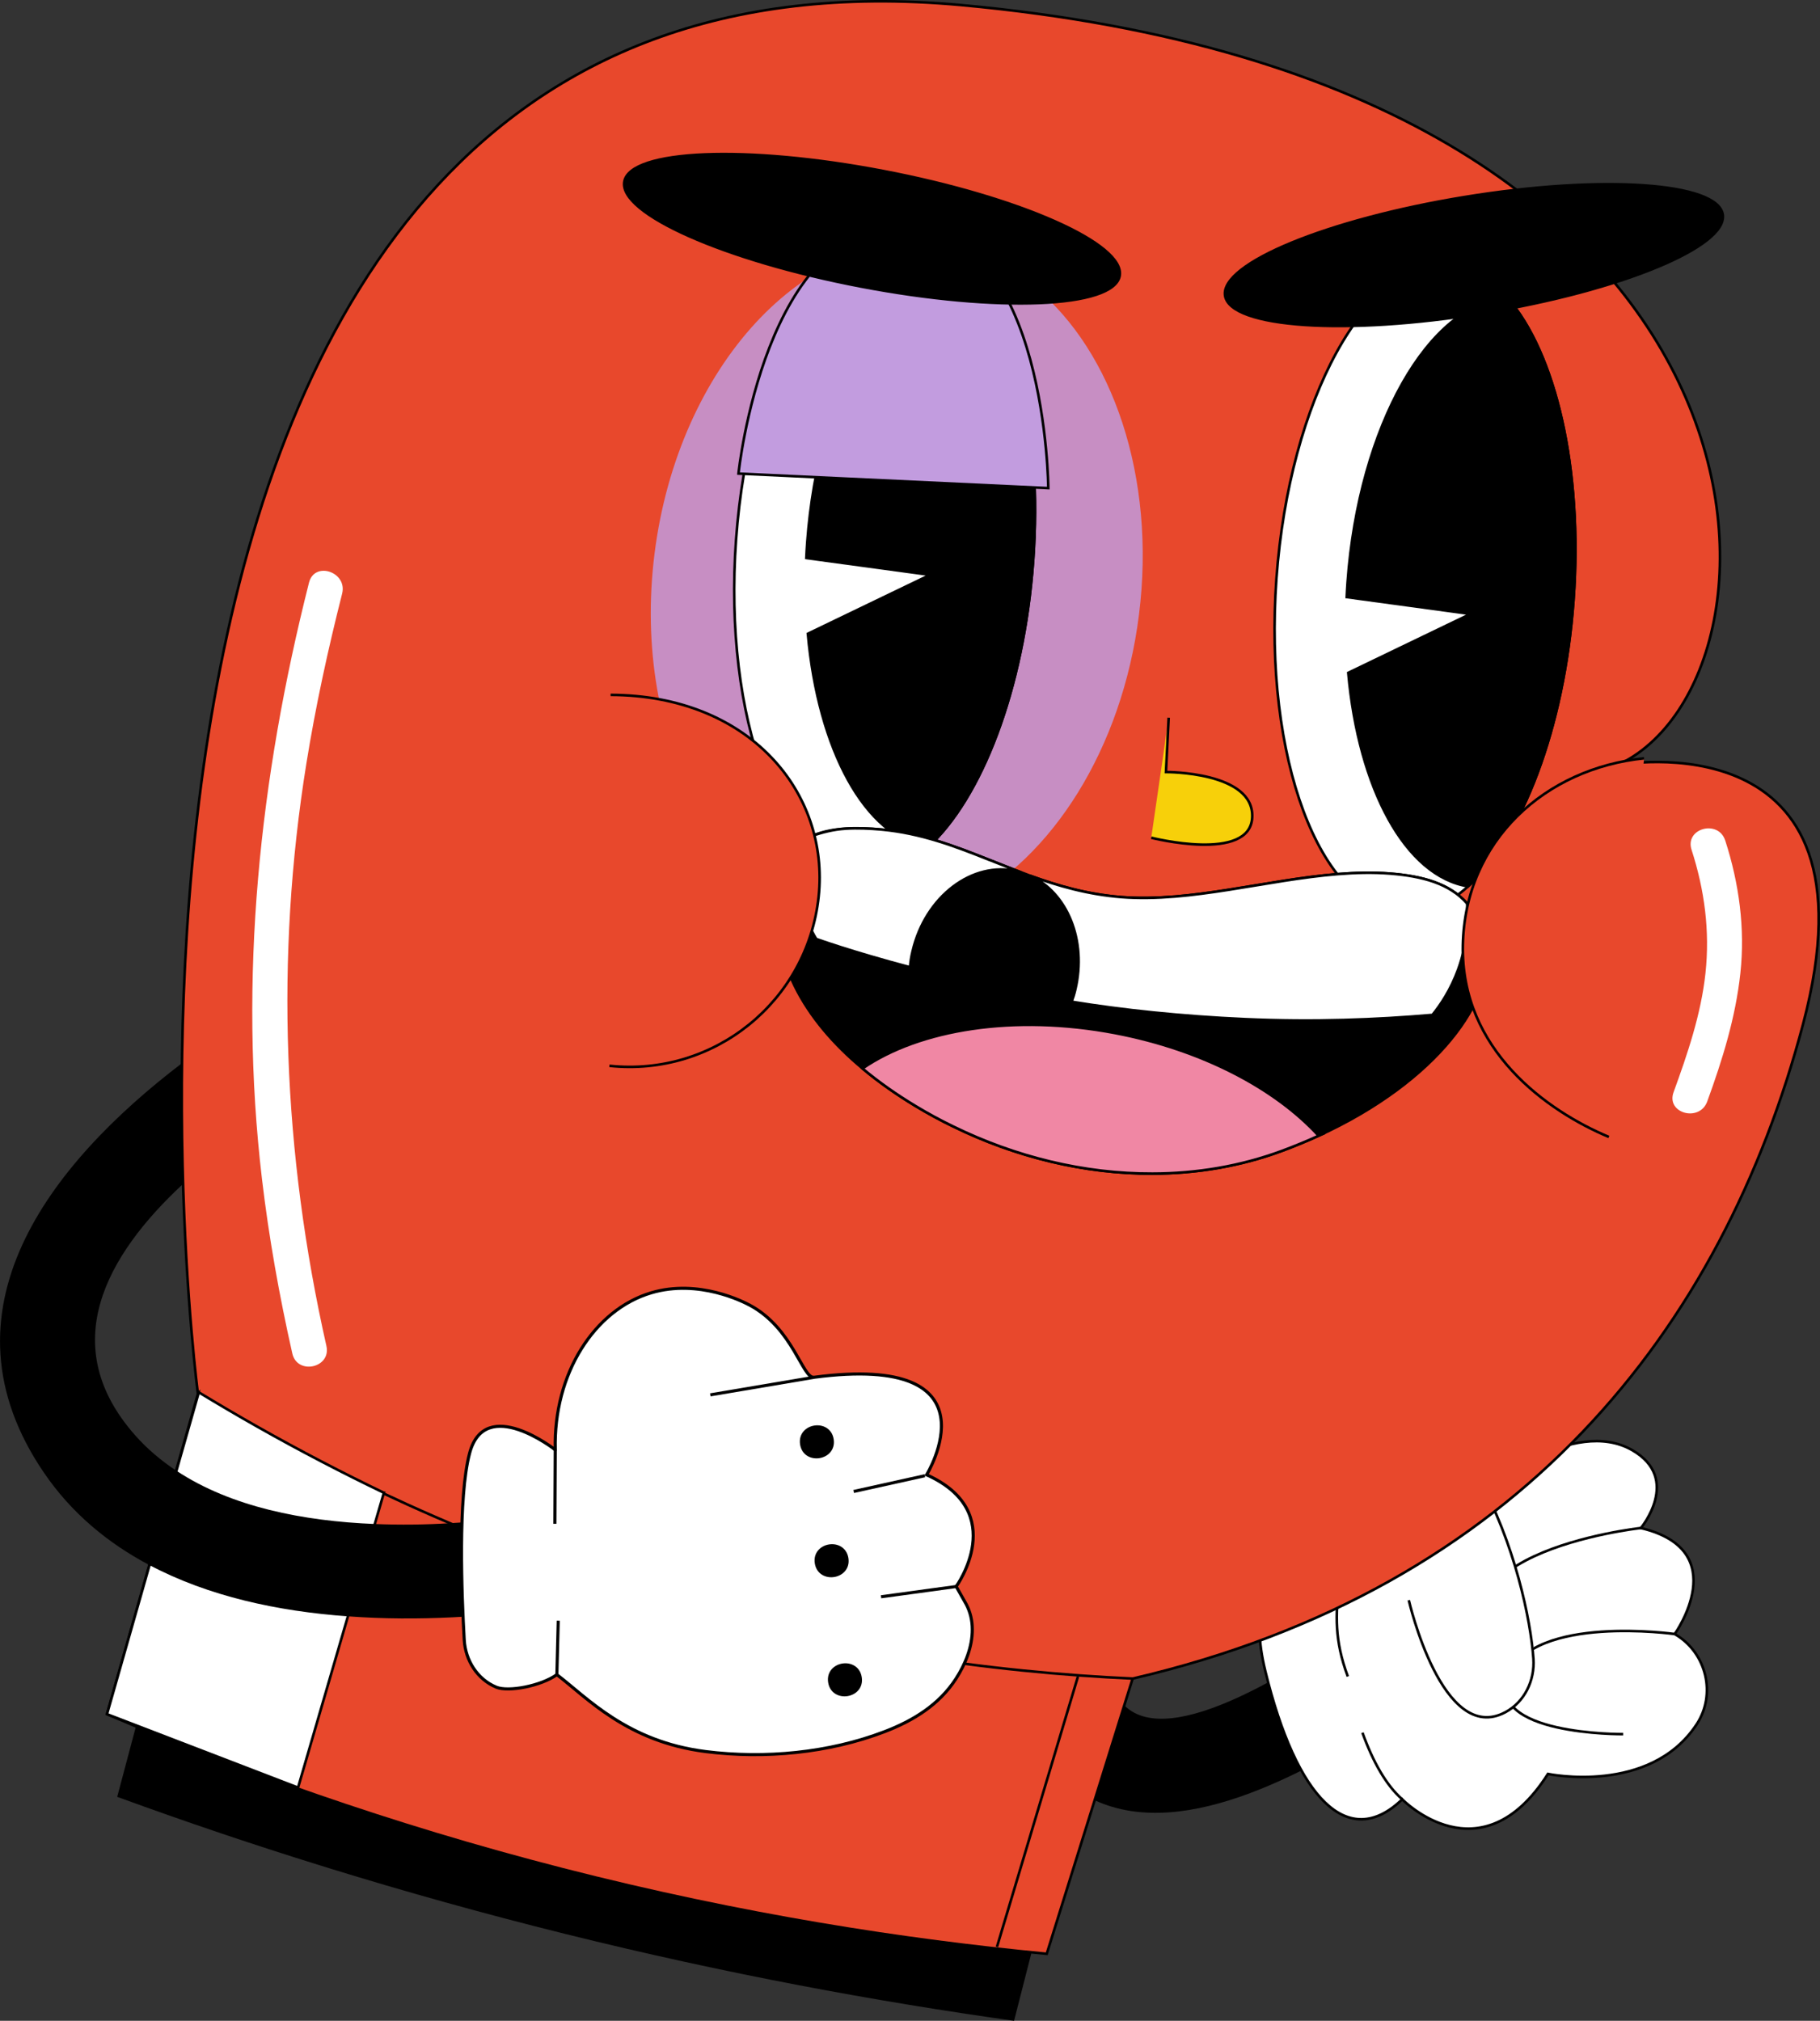<?xml version="1.0" encoding="UTF-8"?><svg id="Ebene_1" xmlns="http://www.w3.org/2000/svg" width="530.47" height="588.98" viewBox="0 0 530.47 588.98"><rect x="0" y="0" width="530.47" height="588.98" fill="#333333" stroke="none"/><path d="M405.26,501.38c-22.15,13.4-59.17,35.84-86.22,23.3l8.65-27.64c13.72,13.68,51.7-12.47,63.55-19.65,15.35-9.31,29.31,14.72,14.03,23.99Z"/><path d="M432.94,433.93s25.66-21.21,42.85-11.24c14.41,8.36,2.47,22.67,2.47,22.67,27.3,6.49,9.86,30.9,9.86,30.9.13.08.26.16.39.23,8.89,5.39,11.74,17.32,6.04,26.02-13.61,20.78-43.38,14.51-43.38,14.51-19.64,30.88-42.47,7.4-42.47,7.4-15.8,15.29-30.87-.39-39.89-37.32-9.02-36.92,21.38-25.12,21.38-25.12-.11-44.71,41.83-38.55,42.75-28.06Z" fill="#fff" stroke="#000" stroke-miterlimit="10" stroke-width=".75"/><path d="M473.1,505.43s-40.77.37-33.33-17.28c7.44-17.64,48.34-11.9,48.34-11.9" fill="#fff" stroke="#000" stroke-miterlimit="10" stroke-width=".75"/><path d="M478.25,445.35s-70.07,7.7-38.48,42.81" fill="#fff" stroke="#000" stroke-miterlimit="10" stroke-width=".75"/><path d="M432.94,433.93c-19.94,18.56,2.95,27.36,2.95,27.36" fill="#fff" stroke="#000" stroke-miterlimit="10" stroke-width=".75"/><path d="M410.62,466.39s9.72,42.47,28.14,32.65c5.6-2.99,8.62-9.26,8.18-15.6-.76-11.06-5.36-33.75-16.34-53.33" fill="#fff" stroke="#000" stroke-miterlimit="10" stroke-width=".75"/><path d="M408.69,524.41c-4.69-4.11-8.53-10.95-11.58-19.4" fill="#fff" stroke="#000" stroke-miterlimit="10" stroke-width=".75"/><path d="M392.84,488.62c-4.02-10.78-3.42-18.01-2.66-26.64" fill="#fff" stroke="#000" stroke-miterlimit="10" stroke-width=".75"/><path d="M40.33,501.96l-5.72,21.51c38.67,14.12,82.19,27.89,130.22,39.82,46.78,11.62,90.58,19.68,130.46,25.27,1.68-6.58,3.36-13.15,5.04-19.73L40.33,501.96Z" stroke="#000" stroke-miterlimit="10" stroke-width=".75"/><path d="M57.69,406.23S1.11-23.99,279.93,1.46c247.88,22.63,246.4,196.39,191.52,221.52,0,0,77.98-14.69,54.1,75.45-23.57,88.97-82.7,164.55-195.43,190.81l-25.03,80.21c-40.97-3.89-88.74-11.21-141.07-24.64-51.16-13.13-95.65-29.27-132.84-45.21,8.84-31.13,17.68-62.25,26.52-93.38Z" fill="#e8482c" stroke="#000" stroke-miterlimit="10" stroke-width=".75"/><path d="M57.69,406.23c30.49,18.54,71.22,39.42,121.59,55.71,59.01,19.09,111.53,25.51,150.84,27.29" fill="none" stroke="#000" stroke-miterlimit="10" stroke-width=".75"/><path d="M111.89,435.08l-25.02,85.93-55.69-21.4,26.76-93.81c5.5,3.34,11.17,6.68,17.02,9.99,12.64,7.15,24.99,13.55,36.93,19.29Z" fill="#fff" stroke="#000" stroke-miterlimit="10" stroke-width=".75"/><line x1="314.18" y1="488.66" x2="290.58" y2="567.44" fill="none" stroke="#000" stroke-miterlimit="10" stroke-width=".75"/><path d="M331.98,179.12c-4.92,39.28-25.54,71.15-51.24,84.13-10.03,5.05-20.79,7.22-31.75,5.84-38.99-4.89-65.06-53.1-58.22-107.67,6.84-54.57,44-94.86,82.99-89.97,10.38,1.3,19.83,5.66,27.95,12.35,22.55,18.58,35.29,55.22,30.27,95.32Z" fill="#c29cdf" opacity=".84"/><path d="M301.13,163.48c-2.72,37.55-15.1,69.26-30.73,83.47-6.1,5.53-12.67,8.38-19.4,7.89-23.91-1.73-40.23-45.44-36.46-97.62,3.77-52.18,26.22-93.09,50.13-91.36,6.36.46,12.18,3.88,17.21,9.62,13.95,15.91,22.02,49.66,19.25,88Z" fill="#fff" stroke="#000" stroke-miterlimit="10" stroke-width=".75"/><path d="M281.87,75.48c-22.78,1.32-43.31,37.25-46.6,82.71-.11,1.49-.19,2.98-.26,4.45l36.07,4.91-35.62,17.16c3.01,33.73,16.65,59.28,34.94,62.24,15.63-14.2,28.01-45.91,30.73-83.47,2.77-38.34-5.3-72.09-19.25-88Z" stroke="#000" stroke-miterlimit="10" stroke-width=".75"/><path d="M458.63,174.88c-2.72,37.55-15.1,69.26-30.73,83.46-6.1,5.53-12.67,8.38-19.4,7.89-23.91-1.73-40.23-45.44-36.46-97.62,3.77-52.18,26.22-93.09,50.13-91.36,6.36.46,12.18,3.88,17.21,9.62,13.95,15.91,22.03,49.66,19.25,88Z" fill="#fff" stroke="#000" stroke-miterlimit="10" stroke-width=".75"/><path d="M439.38,86.87c-22.78,1.32-43.31,37.25-46.6,82.71-.11,1.49-.19,2.98-.26,4.45l36.07,4.91-35.62,17.16c3.01,33.73,16.65,59.28,34.94,62.24,15.63-14.2,28.01-45.91,30.73-83.46,2.77-38.34-5.3-72.09-19.25-88Z" stroke="#000" stroke-miterlimit="10" stroke-width=".75"/><path d="M215.24,138.03l90.3,4.24s-.44-74.57-40.87-76.41c-41.77-1.9-49.43,72.17-49.43,72.17Z" fill="#c29cdf" stroke="#000" stroke-miterlimit="10" stroke-width=".75"/><path d="M340.63,209.18l-.79,15.84s25.7-.16,25.14,13.16c-.56,13.32-29.43,5.98-29.43,5.98" fill="#f7d00a" stroke="#000" stroke-miterlimit="10" stroke-width=".75"/><path d="M384.35,331.02c-3.42,1.55-7.01,3.04-10.78,4.44-12.11,4.47-24.84,6.58-37.67,6.59-19.88.08-39.96-4.85-58.15-13.78-3.7-1.78-7.32-3.76-10.86-5.89-5.51-3.32-10.74-6.97-15.5-10.97-16.75-13.98-27.76-32.09-24.52-54.05,1.11-7.61,5.06-11.83,10.46-13.99,5.53-2.22,12.6-2.26,19.69-1.6,11.4,1.07,21.27,4.82,31.2,8.79,3.11,1.22,6.24,2.48,9.41,3.69h.03c.82.32,1.68.64,2.53.96,8.13,2.97,16.74,5.46,26.61,6.25,5.09.4,10.35.27,15.67-.16,20.72-1.72,42.77-8.23,62.66-6.7,9.41.76,17.33,2.84,22.48,8.74,2.54,2.88,4.42,6.74,5.4,11.84,3.14,15.76-13.96,39.92-48.68,55.84Z" stroke="#000" stroke-miterlimit="10" stroke-width=".75"/><path d="M288.24,250.57c3.11,1.22,6.24,2.48,9.41,3.69-.35-.13-.75-.21-1.14-.31-13.09-3.1-26.77,7.31-30.51,23.24-.4,1.59-.63,3.16-.77,4.71-17.04-4.51-27.33-8.24-27.33-8.24-1.43-2.34-4.02-7.28-4.37-14.04-.42-7.93,2.47-13.83,3.81-16.23,2.19-.7,5.36-1.64,9.26-1.88,3.35-.2,6.89-.05,10.43.28,11.4,1.07,21.27,4.82,31.2,8.79Z" fill="#fff" stroke="#000" stroke-miterlimit="10" stroke-width=".75"/><path d="M427.62,263.34c.31,4.13.29,11.18-2.61,19.19-2.17,5.99-5.19,10.42-7.5,13.27-16.17,1.4-34.54,2.13-54.69,1.23-18.24-.81-35.78-2.66-50.46-5.07.41-1.15.79-2.34,1.06-3.55,3.41-14.39-2.41-28.33-13.21-33.19,8.13,2.97,16.74,5.46,26.61,6.25,5.09.4,10.35.27,15.67-.16,20.72-1.72,42.77-8.23,62.66-6.7,9.41.76,17.33,2.84,22.48,8.74Z" fill="#fff" stroke="#000" stroke-miterlimit="10" stroke-width=".75"/><path d="M384.35,331.02c-3.42,1.55-7.01,3.04-10.78,4.44-12.11,4.47-24.84,6.58-37.67,6.59-19.88.08-39.96-4.85-58.15-13.78-3.7-1.78-7.32-3.76-10.86-5.89-5.51-3.32-10.74-6.97-15.5-10.97,16.62-11.42,44.18-15.93,73.65-10.31,25.4,4.85,46.69,16.16,59.29,29.92Z" fill="#f087a4" stroke="#000" stroke-miterlimit="10" stroke-width=".75"/><path d="M326.34,80.45c-1.78,9.3-35.53,10.68-75.4,3.07-39.87-7.61-70.74-21.32-68.97-30.63,1.78-9.3,35.53-10.68,75.4-3.07,39.87,7.61,70.74,21.32,68.97,30.63Z" stroke="#000" stroke-miterlimit="10" stroke-width=".75"/><path d="M502.12,62.5c1.53,9.35-29.7,22.23-69.76,28.78-40.05,6.55-73.76,4.28-75.29-5.07-1.53-9.35,29.7-22.23,69.76-28.78,40.05-6.55,73.76-4.27,75.29,5.07Z" stroke="#000" stroke-miterlimit="10" stroke-width=".75"/><path d="M177.97,202.53c40.44.11,63.87,28.42,60.63,58.86-3.24,30.44-30.54,52.48-60.98,49.25" fill="#e8482c" stroke="#000" stroke-miterlimit="10" stroke-width=".75"/><path d="M479.2,221.01c-28.71,2.94-52.22,23.85-52.83,54.45-.61,30.6,24.69,48.43,42.56,55.91" fill="#e8482c" stroke="#000" stroke-miterlimit="10" stroke-width=".75"/><path d="M502.84,244.96c-2-6.2-11.83-3.55-9.81,2.7,3.79,11.73,5.38,23.69,4.06,35.98-1.28,11.92-5.22,23.5-9.3,34.7-2.24,6.16,7.58,8.82,9.81,2.7,4.43-12.16,8.27-24.49,9.66-37.41,1.41-13.09-.38-26.2-4.42-38.69Z" fill="#fff"/><path d="M95.14,392.3c-12.64-56.06-14.99-113.06-5.83-169.84,2.68-16.64,6.27-33.11,10.41-49.44,1.6-6.32-8.04-9.57-9.65-3.22-14.43,57-20.62,115.27-13.71,173.85,2.02,17.09,5.06,34.04,8.84,50.83,1.44,6.38,11.38,4.22,9.94-2.18Z" fill="#fff"/><path d="M53.37,345.05c-22.5,20.87-37.12,47.12-13.96,73.3,3.51,3.96,7.54,7.36,11.95,10.28t.07.03c15.94,10.56,37.02,14.69,57.82,15.52,7.43.31,14.83.21,21.98-.24,8.02-.45,15.73-1.28,22.67-2.26,11.32-1.6,18.23,9.03,16.98,17.43-.69,4.65-3.85,8.65-10.14,9.51-17.99,2.53-38.75,3.99-59.34,2.47-20.42-1.46-40.66-5.83-57.82-14.93h-.03c-12.15-6.42-22.78-15.21-30.8-27.02-31.91-46.88,1.6-89.8,40.31-119.28l.31,35.18Z"/><path d="M161.84,422.56s-20.42-16.04-24.95.94c-3.46,12.93-2.32,41.56-1.58,54.47.34,5.95,3.81,11.47,9.31,13.76,3.56,1.49,13.06-.35,17.69-3.64,8.81,6.7,20.42,19.54,43.41,22.42,17.2,2.16,35.8.43,52.04-5.78,8.35-3.19,15.94-7.82,20.87-15.45,2.74-4.24,4.78-9.27,4.76-14.38,0-2.55-.57-5.06-1.76-7.32-.35-.66-2.93-5.19-2.93-5.19,0,0,15.65-21.64-8.62-32.55,0,0,21.86-35.64-32.83-28.42-3.31.44-6.11-14.25-18.66-20.98-1.86-1-14.92-7.76-28.78-3.64-16.49,4.89-28.56,23.51-27.96,45.75Z" fill="#fff" stroke="#000" stroke-miterlimit="10" stroke-width=".9"/><line x1="269.55" y1="430.11" x2="248.83" y2="434.7" fill="#fff" stroke="#000" stroke-miterlimit="10" stroke-width=".9"/><line x1="278.7" y1="462.4" x2="256.8" y2="465.39" fill="#fff" stroke="#000" stroke-miterlimit="10" stroke-width=".9"/><line x1="237.24" y1="401.43" x2="207.03" y2="406.54" fill="#fff" stroke="#000" stroke-miterlimit="10" stroke-width=".9"/><line x1="161.84" y1="422.56" x2="161.73" y2="444.12" fill="#fff" stroke="#000" stroke-miterlimit="10" stroke-width=".9"/><line x1="162.71" y1="472.36" x2="162.31" y2="488.09" fill="#fff" stroke="#000" stroke-miterlimit="10" stroke-width=".9"/><path d="M242.4,419.57c.86,5.54-7.75,6.88-8.61,1.33-.86-5.54,7.75-6.88,8.61-1.33h0Z" stroke="#000" stroke-miterlimit="10" stroke-width="1.2"/><path d="M246.69,454.22c.86,5.54-7.75,6.88-8.61,1.33-.86-5.54,7.75-6.88,8.61-1.33h0Z" stroke="#000" stroke-miterlimit="10" stroke-width="1.2"/><path d="M250.58,488.93c.86,5.54-7.75,6.88-8.61,1.33-.86-5.54,7.75-6.88,8.61-1.33h0Z" stroke="#000" stroke-miterlimit="10" stroke-width="1.2"/></svg>